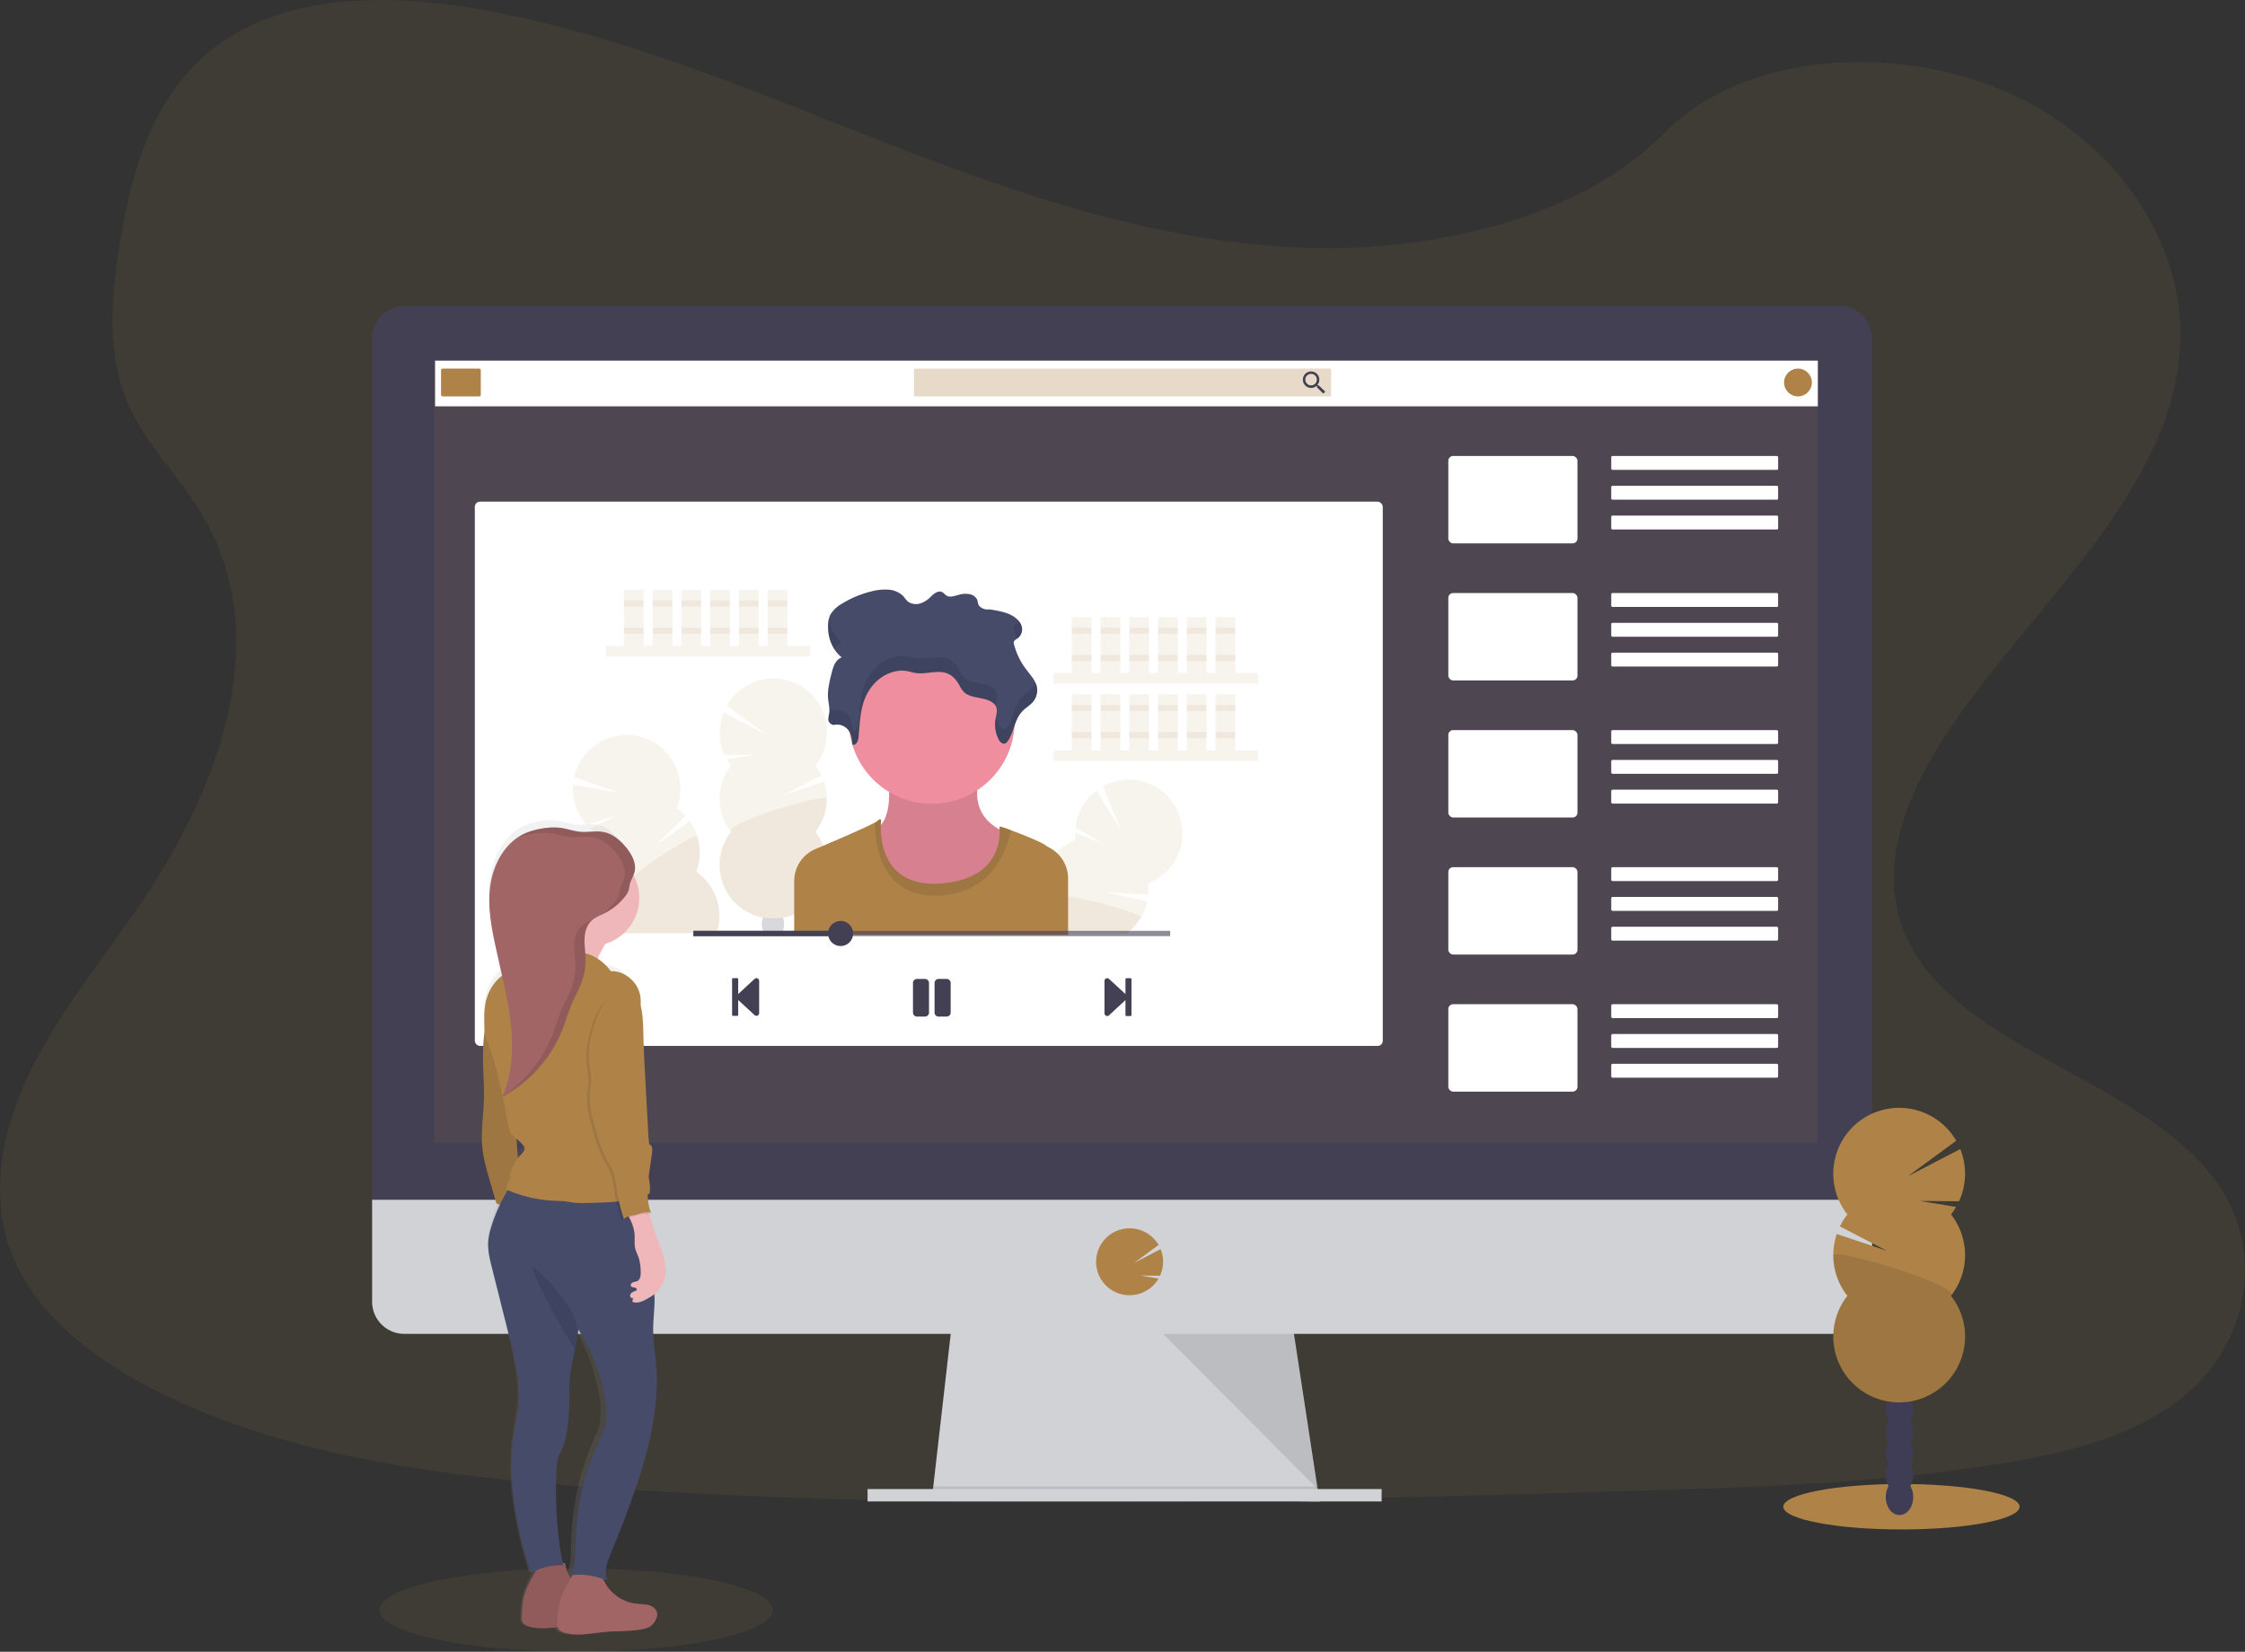 <svg data-name="Layer 1" xmlns="http://www.w3.org/2000/svg" width="1130" height="831.56" viewBox="0 0 1130 831.56"><rect x="0" y="0" width="1130" height="831.56" fill="#333333" stroke="none"/><defs><linearGradient id="a" x1="321.68" y1="857.11" x2="321.68" y2="447.21" gradientUnits="userSpaceOnUse"><stop offset="0" stop-color="gray" stop-opacity=".25"/><stop offset=".54" stop-color="gray" stop-opacity=".12"/><stop offset="1" stop-color="gray" stop-opacity=".1"/></linearGradient></defs><path d="M656.54 124.69C584.1 122.18 515.1 98.78 449.22 73.2S318.07 19.27 247.37 5.71c-45.48-8.72-97.49-9.93-134.13 14.43-35.27 23.46-46.66 64-52.78 101.55-4.61 28.28-7.32 58 5.3 84.51 8.77 18.37 24.34 33.82 35.11 51.42 37.45 61.26 11 136.79-29.62 196.59-19 28.06-41.13 54.82-55.82 84.69s-21.49 64.08-8.64 94.54c12.75 30.2 43.11 52.88 76 68.83 66.81 32.4 145.54 41.68 222.31 46.93 169.95 11.58 340.8 6.58 511.19 1.58 63.06-1.87 126.39-3.76 188.43-13.51 34.44-5.41 70-14 95-34.75 31.75-26.34 39.62-70.94 18.34-104-35.68-55.39-134.35-69.15-159.29-128.6-13.73-32.72.37-69.17 20.32-99.52 42.8-65.11 114.54-122.22 118.32-196.64 2.6-51.11-31.89-102.3-85.21-126.48-55.9-25.35-133.4-22.16-174.64 19.8-42.44 43.21-117.06 59.83-181.02 57.61z" fill="#af8348" opacity=".1"/><path fill="#d0d2d5" d="M664.18 755.89l-195-2.5.57-5 9.43-82.5h171.25l12.6 82.5.96 6.25.19 1.25z"/><path opacity=".1" d="M663.99 754.64h-97.31l-97.5-1.25.57-5h193.28l.96 6.25z"/><path fill="#d0d2d5" d="M436.68 749.64h258.75v6.25H436.68z"/><path d="M942.3 170.37a16.27 16.27 0 00-16.19-16.35H203.5a16.27 16.27 0 00-16.2 16.35v438h755z" fill="#444053"/><path d="M187.3 604.02v51.3a16.2 16.2 0 0016.2 16.2h722.61a16.2 16.2 0 0016.19-16.2v-51.3z" fill="#d0d2d5"/><path fill="#af8348" opacity=".1" d="M218.55 181.52H914.8v393.75H218.55z"/><path d="M568.55 652.05a16.89 16.89 0 0013.28-6.44 17.21 17.21 0 001.31-1.93l-9.26-1.52 10 .08a16.85 16.85 0 00.32-13.38l-13.43 7 12.39-9.1a16.87 16.87 0 10-27.87 18.88 16.87 16.87 0 0013.26 6.41z" fill="#af8348"/><path opacity=".1" d="M585.43 671.52l77.79 78.12-11.93-78.12h-65.86z"/><rect x="239" y="252.56" width="457" height="274" rx="2.6" fill="#fff"/><path fill="#fff" d="M219 181.56h696v23H219z"/><rect x="222" y="185.56" width="20" height="14" rx=".78" fill="#af8348"/><rect x="460" y="185.56" width="210" height="14" rx=".58" fill="#af8348" opacity=".3"/><path d="M663.77 194h-.51l-.19-.16a4.25 4.25 0 001-2.72 4.14 4.14 0 10-4.13 4.17 4.27 4.27 0 002.72-1l.19.16v.52l3.2 3.2 1-1zm-3.84 0a2.89 2.89 0 112.88-2.88 2.86 2.86 0 01-2.88 2.88z" fill="#444053"/><circle cx="905" cy="192.56" r="7" fill="#af8348"/><rect x="729" y="229.56" width="65" height="44" rx="2.43" fill="#fff"/><rect x="811" y="229.56" width="84" height="7" rx=".61" fill="#fff"/><rect x="811" y="244.56" width="84" height="7" rx=".61" fill="#fff"/><rect x="811" y="259.56" width="84" height="7" rx=".61" fill="#fff"/><rect x="729" y="298.56" width="65" height="44" rx="2.43" fill="#fff"/><rect x="811" y="298.56" width="84" height="7" rx=".61" fill="#fff"/><rect x="811" y="313.56" width="84" height="7" rx=".61" fill="#fff"/><rect x="811" y="328.56" width="84" height="7" rx=".66" fill="#fff"/><rect x="729" y="367.56" width="65" height="44" rx="2.43" fill="#fff"/><rect x="811" y="367.56" width="84" height="7" rx=".66" fill="#fff"/><rect x="811" y="382.56" width="84" height="7" rx=".66" fill="#fff"/><rect x="811" y="397.56" width="84" height="7" rx=".66" fill="#fff"/><rect x="729" y="436.56" width="65" height="44" rx="2.43" fill="#fff"/><rect x="811" y="436.56" width="84" height="7" rx=".66" fill="#fff"/><rect x="811" y="451.56" width="84" height="7" rx=".66" fill="#fff"/><rect x="811" y="466.56" width="84" height="7" rx=".66" fill="#fff"/><rect x="729" y="505.56" width="65" height="44" rx="2.43" fill="#fff"/><rect x="811" y="505.56" width="84" height="7" rx=".66" fill="#fff"/><rect x="811" y="520.56" width="84" height="7" rx=".66" fill="#fff"/><rect x="811" y="535.56" width="84" height="7" rx=".66" fill="#fff"/><path fill="#af8348" opacity=".1" d="M304.92 325.17h102.83v5.33H304.92zm9.14-28.18h9.9v28.18h-9.9zm14.47 0h9.9v28.18h-9.9zm14.47 0h9.9v28.18H343zm14.47 0h9.9v28.18h-9.9zm14.47 0h9.9v28.18h-9.9zm14.48 0h9.9v28.18h-9.9z"/><path fill="#af8348" opacity=".1" d="M314.06 302.32h9.9v3.05h-9.9zm14.47 0h9.9v3.05h-9.9zm14.47 0h9.9v3.05H343zm14.47 0h9.9v3.05h-9.9zm14.47 0h9.9v3.05h-9.9zm14.48 0h9.9v3.05h-9.9zm-72.36 13.71h9.9v3.05h-9.9zm14.47 0h9.9v3.05h-9.9zm14.47 0h9.9v3.05H343zm14.47 0h9.9v3.05h-9.9zm14.47 0h9.9v3.05h-9.9zm14.48 0h9.9v3.05h-9.9zm143.95 22.85H633.2v5.33H530.37zm9.14-28.18h9.9v28.18h-9.9zm14.47 0h9.9v28.18h-9.9zm14.47 0h9.9v28.18h-9.9zm14.48 0h9.9v28.18h-9.9zm14.47 0h9.9v28.18h-9.9zm14.47 0h9.9v28.18h-9.9z"/><path fill="#af8348" opacity=".1" d="M539.51 316.03h9.9v3.05h-9.9zm14.47 0h9.9v3.05h-9.9zm14.47 0h9.9v3.05h-9.9zm14.48 0h9.9v3.05h-9.9zm14.47 0h9.9v3.05h-9.9zm14.47 0h9.9v3.05h-9.9zm-72.36 13.71h9.9v3.05h-9.9zm14.47 0h9.9v3.05h-9.9zm14.47 0h9.9v3.05h-9.9zm14.48 0h9.9v3.05h-9.9zm14.47 0h9.9v3.05h-9.9zm14.47 0h9.9v3.05h-9.9zm-81.5 47.98H633.2v5.33H530.37zm9.14-28.18h9.9v28.18h-9.9zm14.47 0h9.9v28.18h-9.9zm14.47 0h9.9v28.18h-9.9zm14.48 0h9.9v28.18h-9.9zm14.47 0h9.9v28.18h-9.9zm14.47 0h9.9v28.18h-9.9z"/><path fill="#af8348" opacity=".1" d="M539.51 354.87h9.9v3.05h-9.9zm14.47 0h9.9v3.05h-9.9zm14.47 0h9.9v3.05h-9.9zm14.48 0h9.9v3.05h-9.9zm14.47 0h9.9v3.05h-9.9zm14.47 0h9.9v3.05h-9.9zm-72.36 13.71h9.9v3.05h-9.9zm14.47 0h9.9v3.05h-9.9zm14.47 0h9.9v3.05h-9.9zm14.48 0h9.9v3.05h-9.9zm14.47 0h9.9v3.05h-9.9zm14.47 0h9.9v3.05h-9.9zM368 385.44a28.45 28.45 0 01-2.1-3.09l14.81-2.43-16 .12a27.06 27.06 0 01-.52-21.38l21.45 11.12-19.81-14.56a27 27 0 1144.57 30.2 26.24 26.24 0 013.08 4.92l-19.22 10 20.49-6.87a27 27 0 01-4.35 25.31 27 27 0 11-42.4 0 27 27 0 010-33.37z"/><path d="M416.18 402.12a26.89 26.89 0 01-5.78 16.66 27 27 0 11-42.4 0c-3.63-4.57 48.18-19.69 48.18-16.66z" fill="#af8348" opacity=".1"/><path d="M393.52 469.66a2.53 2.53 0 01.13.22h-9.16c.05-.07.08-.15.13-.22a8.87 8.87 0 01-1.18-4.51 9.26 9.26 0 01.55-3.18c.51.08 1.14.17 1.87.25a32.1 32.1 0 006.39 0q.92-.09 1.89-.24a.09.09 0 000 .05 9 9 0 01.54 3.13 8.87 8.87 0 01-1.16 4.5z" fill="#3f3d56" opacity=".2"/><path d="M360.6 469.88h-51c-.11-.29-.21-.6-.3-.9a26.85 26.85 0 01.59-17.64 27 27 0 01-9.85-31.89 25.83 25.83 0 01-2.91-2.33l13.42-6.69-15.26 4.84a27 27 0 01-6.8-20.27l23.81 4.3-23.22-8.07a27 27 0 1151.49 15.7 27.35 27.35 0 014.43 3.85l-15.42 15.21 17.55-12.62a27 27 0 013.32 25.5 27 27 0 0110.15 31.01z" fill="#af8348" opacity=".1"/><path d="M360.6 469.88h-51c-.11-.29-.21-.6-.3-.9a26.85 26.85 0 01.59-17.64c-4.8-3.32 40.23-33.07 41.12-30.17a26.88 26.88 0 01-.59 17.65 27 27 0 0110.18 31.06zm230.75-36.54a26.9 26.9 0 01-13.51 11.36 27.4 27.4 0 01.11 5.8l-21.61-1.3 21.11 4.58a27 27 0 01-3.22 8.16 26.57 26.57 0 01-7.2 7.9h-29.42v.77h-30c.06-.26.12-.51.19-.77a27 27 0 0116.45-18.31 27 27 0 0117.13-28.64 27.36 27.36 0 01-.22-3.73l13.95 5.51-13.8-8.11a27 27 0 0110.59-18.58l12.71 20.58-9.53-22.66a27 27 0 0136.27 37.44z" fill="#af8348" opacity=".1"/><path d="M574.23 461.98a26.57 26.57 0 01-7.2 7.9h-29.42v.77h-30c.06-.26.12-.51.19-.77a27 27 0 0116.45-18.31c-.25-2 5.56-1.7 13.31-.4 15.19 2.55 37.7 9.09 36.67 10.81z" fill="#af8348" opacity=".1"/><path d="M446.71 389.97s3.7 20-4.56 26.53 7 45.67 32.18 41.1 35.44-37.4 35.44-37.4-25.22-5.22-15.87-31.75z" fill="#ee8e9e"/><path d="M446.71 389.97s3.7 20-4.56 26.53 7 45.67 32.18 41.1 35.44-37.4 35.44-37.4-25.22-5.22-15.87-31.75z" opacity=".1"/><circle cx="469" cy="362.9" r="41.75" fill="#ee8e9e"/><path d="M537.61 442.27v28.38H399.75v-27.09a17.48 17.48 0 0110.67-16.1l3.95-1.68c10-4.26 22.15-9.55 26.12-11.75a6.53 6.53 0 001.22-.79c2.17-2.17 1.74.65 1.74.65s-.06.54-.1 1.47c-.24 6.39.68 31.5 30.11 29.41 28.71-2 30-21.42 29.71-27.13a15.45 15.45 0 00-.13-1.58 37.09 37.09 0 015.81 1.9c6 2.22 14.86 5.78 17.23 7.46.74.52 1.64 1.06 2.62 1.61a17.23 17.23 0 013.1 2.21 17.51 17.51 0 015.81 13.03z" fill="#af8348"/><path d="M508.85 417.96c-2.43 11.26-10.06 32.35-37.56 32.9-29.3.58-31-28.56-30.81-36.83a5.91 5.91 0 001.23-.79c2.18-2.17 1.74.65 1.74.65s-3.69 33.27 30 30.88 29.55-28.7 29.55-28.7c0-.16 2.51.71 5.85 1.89z" opacity=".1"/><path d="M419.58 364.99a7.15 7.15 0 017.53 2.75c1.52 2.13 1.75 4.7 1.94 7.16 1.81.38 2.83-1.67 3-3.22.67-6.31.72-12.74 2.84-18.84s6.75-12 13.86-14.33a16.08 16.08 0 017.57-.72c1.51.25 2.93.78 4.43 1 5.2.86 10.85-1.6 15.72.11 3.06 1.08 5 3.57 6.43 6.06a13.08 13.08 0 002.5 3.63c2.07 1.86 5.31 2.34 8.28 2.92s6.21 1.59 7.48 3.88c1.14 2.07.3 4.46-.08 6.7a16.42 16.42 0 001.69 10.37c.55 1 1.67 2.21 3 1.88a2.63 2.63 0 001.42-1.15c3.41-4.78 3.32-11 7.6-15.31 1.43-1.44 3.28-2.56 4.67-4a9.08 9.08 0 002.42-8.24c-.77-3.3-3.41-6-5.54-8.9a35 35 0 01-5.93-12.31 2.23 2.23 0 010-1.61 4.29 4.29 0 011.52-1.24 5.74 5.74 0 001.94-7.33c-1.21-2.47-3.87-4.35-6.87-5.47a44.8 44.8 0 00-9.37-2c-2.1.3-4.56-.89-5.21-2.57-.29-.75-.29-1.56-.58-2.31a5.3 5.3 0 00-4-2.8 11.7 11.7 0 00-5.35.38c-2 .56-4.27 1.4-6 .42-.91-.51-1.41-1.44-2.39-1.86-2-.84-4.06.86-5.49 2.26a13.36 13.36 0 01-4.95 3.33 7.37 7.37 0 01-6.14-.41c-1.37-.87-2.06-2.27-3.15-3.38a11.86 11.86 0 00-7.45-3 26.23 26.23 0 00-8.41.92 50.78 50.78 0 00-14.77 6.2 15.87 15.87 0 00-5.67 5.27 12 12 0 00-1.27 5.43c-.22 5.91 1.74 12.13 6.85 16.27-3.12 1.3-4.17 4.49-4.9 7.32-1.17 4.52-2.34 9.11-1.9 13.71.22 2.38.87 4.76.52 7.13a15.36 15.36 0 00-.46 3.41 3.27 3.27 0 002.67 2.49z" fill="#454b69"/><path d="M521.23 343.78a9.76 9.76 0 01-1.8 2.66c-1.39 1.46-3.24 2.59-4.67 4-4.28 4.28-4.19 10.54-7.6 15.32a2.57 2.57 0 01-1.42 1.14c-1.3.34-2.42-.84-3-1.88a17.2 17.2 0 01-1.49-4l-.2 1a16.42 16.42 0 001.69 10.37c.55 1 1.67 2.21 3 1.88a2.63 2.63 0 001.42-1.15c3.41-4.78 3.32-11 7.6-15.31 1.43-1.44 3.28-2.56 4.67-4a9.08 9.08 0 002.42-8.24 10.74 10.74 0 00-.62-1.79zm-9.32-29.6a4.19 4.19 0 00-1.52 1.24 2.21 2.21 0 000 1.6 33.82 33.82 0 001.51 4.56 5.74 5.74 0 001.94-7.33 7 7 0 00-.7-1.17 5.76 5.76 0 01-1.23 1.1zm-88.2 9.27a18.54 18.54 0 01-6.55-11.59 15.62 15.62 0 00-.3 2.72 20.82 20.82 0 003.29 12.37 7 7 0 013.56-3.5zm77.37 31.27c.38-2.25 1.22-4.64.08-6.7-1.27-2.3-4.51-3.3-7.48-3.88s-6.21-1.07-8.28-2.92a13.08 13.08 0 01-2.5-3.63c-1.41-2.49-3.37-5-6.43-6.06-4.87-1.71-10.52.74-15.72-.11-1.5-.25-2.92-.77-4.43-1a16 16 0 00-7.57.72c-7.11 2.34-11.74 8.24-13.86 14.33s-2.17 12.52-2.84 18.84c-.17 1.54-1.19 3.6-3 3.22-.19-2.47-.42-5-1.94-7.17a7.15 7.15 0 00-7.53-2.74 3.66 3.66 0 01-2.11-1.35 11.59 11.59 0 010 2.76 15.36 15.36 0 00-.46 3.41 3.27 3.27 0 002.61 2.57 7.15 7.15 0 017.53 2.75c1.52 2.13 1.75 4.7 1.94 7.16 1.81.38 2.83-1.67 3-3.22.67-6.31.72-12.74 2.84-18.84s6.75-12 13.86-14.33a16.08 16.08 0 017.57-.72c1.51.25 2.93.78 4.43 1 5.2.86 10.85-1.6 15.72.11 3.06 1.08 5 3.57 6.43 6.06a13.08 13.08 0 002.5 3.63c2.07 1.86 5.31 2.34 8.28 2.92s6 1.52 7.33 3.64c-.05-.15 0-.3.03-.45zm-83.65-3.11a19 19 0 00-.33-5.57 24.82 24.82 0 00-.19 5.84c0 .5.11 1 .18 1.49.11-.59.26-1.17.34-1.76z" opacity=".1"/><path d="M368.49 511v-18.05a.51.51 0 01.51-.51h2.05a.51.51 0 01.51.51v7.51l8.32-7.71a1.36 1.36 0 012.23 1v16.35a1.36 1.36 0 01-2.23 1l-8.32-7.66v7.47a.51.51 0 01-.51.51H369a.51.51 0 01-.51-.42zm201.03-18.05V511a.51.51 0 01-.52.51h-2a.51.51 0 01-.51-.51v-7.51l-8.32 7.7a1.37 1.37 0 01-2.24-1v-16.41a1.37 1.37 0 012.24-1l8.32 7.66v-7.46a.51.51 0 01.51-.51h2a.51.51 0 01.52.48zm-103.91 18.83h-4.07a2 2 0 01-2-2v-14.94a2 2 0 012-2h4.07a2 2 0 012 2v14.94a2 2 0 01-2 2zm12.9-2v-14.94a2 2 0 00-2-2h-4.11a2 2 0 00-2 2v14.94a2 2 0 002 2h4.07a2 2 0 002.04-2z" fill="#444053"/><path fill="#444053" opacity=".6" d="M349 468.62h240v2.67H349z"/><circle cx="423.11" cy="469.95" r="6.33" fill="#444053"/><path fill="#444053" d="M349 468.62h74.11v2.67H349z"/><ellipse cx="957.08" cy="758.54" rx="59.47" ry="11.44" fill="#af8348"/><ellipse cx="956.09" cy="753.68" rx="6.92" ry="9.06" fill="#3f3d56"/><ellipse cx="956.09" cy="742.6" rx="6.92" ry="9.06" fill="#3f3d56"/><ellipse cx="956.09" cy="731.53" rx="6.92" ry="9.06" fill="#3f3d56"/><ellipse cx="956.09" cy="720.45" rx="6.92" ry="9.06" fill="#3f3d56"/><ellipse cx="956.09" cy="709.37" rx="6.92" ry="9.06" fill="#3f3d56"/><ellipse cx="956.09" cy="698.29" rx="6.92" ry="9.06" fill="#3f3d56"/><ellipse cx="956.09" cy="687.21" rx="6.92" ry="9.06" fill="#3f3d56"/><path d="M982 611.41a34.28 34.28 0 002.58-3.8l-18.2-3 19.68.15a33.27 33.27 0 00.63-26.28l-26.38 13.7 24.34-17.89a33.17 33.17 0 10-54.78 37.12 33.85 33.85 0 00-3.78 6l23.62 12.27-25.18-8.45a33.19 33.19 0 005.34 31.14 33.16 33.16 0 1052.14 0 33.18 33.18 0 000-41z" fill="#af8348"/><path d="M922.78 631.91a33 33 0 007.09 20.5 33.16 33.16 0 1052.14 0c4.44-5.63-59.23-24.22-59.23-20.5z" opacity=".1"/><ellipse cx="290" cy="810.56" rx="99" ry="21" fill="#af8348" opacity=".1"/><path d="M358.15 842.34c-2-.73-4.14-.61-6.23-.84a19.28 19.28 0 01-11.46-5.56 21 21 0 01-4.58-7c.66.24 1.32.49 2 .76-2-4.67.1-9.91 1.94-14.63q4.68-12 8.85-24.13c7-20.49 13-41.8 12.87-63.6 0-7.88-1.45-15.33-1.73-23.2-.21-5.84.69-11.67.65-17.52 0-.82 0-1.63-.06-2.45a15.53 15.53 0 005.27-12.66 30.48 30.48 0 00-.53-3.68 59.68 59.68 0 00-1.4-6.26c-.66-2.17-1.56-4.25-2.33-6.37-1.49-4.11-2.5-8.39-3.77-12.57a4.33 4.33 0 011.36.37 2.93 2.93 0 01-.64-1.31 32.41 32.41 0 01-1.2-8.17l.85-.38a21.27 21.27 0 00-.41-8.09c.48-4.29 1.23-8.61 1.69-12.88.17-1.6.1-3.61-1.37-4-.3-2.29-.42-4.61-.54-6.92q-.63-12.09-1.25-24.17c-.42-8.09-.84-16.17-1-24.27-.11-5.14-.17-10.46-1.39-15.38a18.6 18.6 0 00-.71-7c-1.86-5.89-7.64-10.56-13.5-10.23a26.86 26.86 0 00-6.39-6.46c1.17-2.62 2.57-5.32 3.72-7.44 9.38-3.05 16.24-12.3 16.24-23.3a25.43 25.43 0 00-2.75-11.59 12.52 12.52 0 00.44-1.35 11.09 11.09 0 00-.45-6.49 19 19 0 00-1-2.32c-.26-.5-.54-1-.83-1.48L348 459c-.31-.47-.63-.92-1-1.36a33.1 33.1 0 00-2.28-2.74 22.56 22.56 0 00-3.28-2.92 14.46 14.46 0 00-5.4-2.49 16.46 16.46 0 00-3.43-.31c-.69 0-1.39 0-2.08.06-1.4.08-2.79.18-4.18.17-.46 0-.93 0-1.39-.07a50.63 50.63 0 01-7.24-1.51l-1.2-.25c-.41-.08-.81-.15-1.22-.2a22.89 22.89 0 00-3.31-.2h-1.11a30.68 30.68 0 00-3.31.34l-1.1.17a31.6 31.6 0 00-8.05 2.39c-.33.15-.67.32-1 .5l-.2.11c-.27.14-.54.29-.8.45l-.15.09-.85.54-.07.05c-7.94 5.34-12.63 15.46-13.82 25.5-1.33 11.27 1 22.63 3.33 33.72l2.1 10c.09.45.19.89.28 1.34a22 22 0 00-6.59 9.14c-2 5-2.05 10.41-1.89 15.83 0 1.1.06 2.2.17 3.3-.25 2.08-.47 4.17-.61 6.27-.63 9.7.55 19.45.24 29.17-.24 7.49-1.37 15-.82 22.44.48 6.6 2.25 13 4 19.37l2.52 9.08a2.41 2.41 0 00.63 1.25 1.9 1.9 0 001.41.29 85.12 85.12 0 00-4.1 11.48 35.5 35.5 0 00-1.48 7.38c-.33 4.58.73 9.13 1.79 13.58q2.4 10 4.78 20.08 1.68 7.05 3.35 14.09c2.2 9.26 4.41 18.58 4.82 28.11a61.05 61.05 0 01-1 14.29 124.52 124.52 0 00-1.24 42.83 210 210 0 008.09 35.41c.81-.43 1.63-.83 2.47-1.2l-.35.65q-1.73 3-3.2 6.15a35 35 0 00-1.71 4.21c-1.28 4-1.48 8.26-1.66 12.47a6.1 6.1 0 00.21 2.41c.55 1.51 2.13 2.28 3.6 2.7 4.32 1.23 8.81.79 13.3.21a1.61 1.61 0 00.09.29c.55 1.51 2.12 2.28 3.6 2.7 6.18 1.76 12.7.1 19.07-.5s12.63-.16 18.76-1.63a8.93 8.93 0 002.6-1 8.51 8.51 0 003.28-4.55 5.83 5.83 0 00.38-1.49c.25-2.19-1.62-4.12-3.6-4.85zM337 749.73a25.2 25.2 0 01-2 6.78 129.4 129.4 0 00-10.26 32.17 149.15 149.15 0 00-2.27 22.25c-.1 5.5.11 11.26-2.18 16.2l.83-.13c-.26.48-.51 1-.75 1.38l-.12.22a21.68 21.68 0 01-2.73-7.66c0-.09-.45-.16-1.14-.2a206.93 206.93 0 01-2.92-47.89 22.17 22.17 0 01.8-5.75c.51-1.61 1.37-3.08 2-4.64a34.09 34.09 0 002-8.14 115.64 115.64 0 001.26-21.52c-.24-6.79 1.33-13.54 2.67-20.3.64-3.21 1.23-6.43 1.55-9.65l.06-.65a96.87 96.87 0 0112.28 31.88 45.6 45.6 0 01.92 15.65zm-42.8-144.52l.32.28a22 22 0 012.66 2.79 3.69 3.69 0 01.84 1.54c.3 1.46-.91 2.7-1.9 3.77a17 17 0 00-1.21 1.46q-.32-4.92-.68-9.84z" transform="translate(-35 -34.22)" fill="url(#a)"/><path d="M245.36 508.31l-1.1 8.49c-.37 2.88-.74 5.75-.94 8.64-.67 9.62.57 19.28.25 28.92-.26 7.42-1.44 14.83-.87 22.24.51 6.54 2.37 12.9 4.23 19.2l2.64 9a2.38 2.38 0 00.66 1.24 2.33 2.33 0 001.69.27l11.72-1.06c-.75-3.44-1.58-7-2-10.53-.32-2.76-.51-5.54-.71-8.32-.62-8.66-1.33-17.32-2-26l-1.25-15.2c-.53-6.6-1.08-13.23-2.74-19.64a39.09 39.09 0 00-9.58-17.25z" fill="#af8348"/><path d="M245.36 508.31l-1.1 8.49c-.37 2.88-.74 5.75-.94 8.64-.67 9.62.57 19.28.25 28.92-.26 7.42-1.44 14.83-.87 22.24.51 6.54 2.37 12.9 4.23 19.2l2.64 9a2.38 2.38 0 00.66 1.24 2.33 2.33 0 001.69.27l11.72-1.06c-.75-3.44-1.58-7-2-10.53-.32-2.76-.51-5.54-.71-8.32-.62-8.66-1.33-17.32-2-26l-1.25-15.2c-.53-6.6-1.08-13.23-2.74-19.64a39.09 39.09 0 00-9.58-17.25z" opacity=".1"/><path d="M266.24 797.33a35.81 35.81 0 00-1.8 4.18c-1.34 3.95-1.54 8.19-1.74 12.36a6 6 0 00.22 2.39c.58 1.5 2.24 2.26 3.79 2.67 6.49 1.75 13.33.11 20-.49s13.26-.16 19.7-1.61a10.06 10.06 0 002.73-.95 8.51 8.51 0 003.45-4.5 5.88 5.88 0 00.39-1.48c.21-2.2-1.7-4.1-3.78-4.82s-4.35-.61-6.54-.83a20.6 20.6 0 01-18.24-17.21c-.08-.48-10.84-.19-12 .43-1.32.73-2.12 2.54-2.87 3.77q-1.77 2.97-3.31 6.09z" fill="#a26565"/><path d="M266.24 797.33a35.81 35.81 0 00-1.8 4.18c-1.34 3.95-1.54 8.19-1.74 12.36a6 6 0 00.22 2.39c.58 1.5 2.24 2.26 3.79 2.67 6.49 1.75 13.33.11 20-.49s13.26-.16 19.7-1.61a10.06 10.06 0 002.73-.95 8.51 8.51 0 003.45-4.5 5.88 5.88 0 00.39-1.48c.21-2.2-1.7-4.1-3.78-4.82s-4.35-.61-6.54-.83a20.6 20.6 0 01-18.24-17.21c-.08-.48-10.84-.19-12 .43-1.32.73-2.12 2.54-2.87 3.77q-1.77 2.97-3.31 6.09z" opacity=".1"/><path d="M284.09 800.51a34 34 0 00-1.8 4.17c-1.35 4-1.55 8.19-1.74 12.36a5.83 5.83 0 00.22 2.39c.57 1.5 2.23 2.26 3.78 2.68 6.49 1.74 13.34.1 20-.5s13.27-.16 19.7-1.61a9.62 9.62 0 002.73-1 8.47 8.47 0 003.45-4.5 5.88 5.88 0 00.39-1.48c.21-2.19-1.7-4.1-3.78-4.82s-4.35-.6-6.54-.83a20.61 20.61 0 01-18.24-17.2c-.08-.48-10.84-.2-12 .42-1.33.73-2.13 2.54-2.88 3.77-1.14 2.03-2.26 4.07-3.29 6.15z" fill="#a26565"/><path d="M330.62 694.28c.14 21.61-6.14 42.73-13.51 63q-4.38 12.06-9.29 23.91c-1.94 4.68-4.13 9.88-2.05 14.5-6-2.28-12.1-3.62-18.41-2.57 2.4-4.9 2.17-10.6 2.28-16a140.3 140.3 0 012.36-22.05 123 123 0 0110.79-31.89 24.3 24.3 0 002.09-6.72c.82-5.14.18-10.42-.89-15.51a92.47 92.47 0 00-12.9-31.6l-.06.64a93.27 93.27 0 01-1.62 9.57c-1.41 6.69-3.06 13.39-2.81 20.12a108.83 108.83 0 01-1.32 21.33 32.43 32.43 0 01-2.15 8.06c-.69 1.55-1.59 3-2.13 4.61a21 21 0 00-.84 5.7c-.8 16.27 0 32.79 3.32 48.74-5.57-.44-11.14 1.17-16.12 3.67a198.54 198.54 0 01-8.5-35.1 116.62 116.62 0 011.3-42.46 56.42 56.42 0 001.05-14.15c-.43-9.45-2.75-18.69-5.06-27.87l-3.52-14q-2.5-10-5-19.91c-1.11-4.41-2.23-8.92-1.88-13.46a33.4 33.4 0 011.56-7.32 81.69 81.69 0 0111.07-22.64c19.27 1.08 38.77-.72 58-2.2a3.89 3.89 0 012.72.46 3.85 3.85 0 011.1 2.48l7.23 41a103 103 0 012.05 17.3c0 5.8-.9 11.58-.68 17.37.3 7.8 1.78 15.18 1.82 22.99z" fill="#454b69"/><path d="M291.05 669.99a93.27 93.27 0 01-1.62 9.57c-4.19-7.25-8.71-14.32-12.57-21.75-1-1.91-1.94-3.85-2.89-5.79l-2.85-5.8c-.53-1.09-1.06-2.18-1.54-3.29a23.77 23.77 0 01-1.79-5c1.4-.26 4.86 3.52 5.9 4.51a80.64 80.64 0 016 6.64 72.81 72.81 0 016.26 8.2 39.88 39.88 0 015.1 12.71z" opacity=".1"/><path d="M307.1 471.08s-10.7 17.05-8.72 20.62-33.7-3.17-33.7-3.17 19.43-17.05 17.44-24.19 24.98 6.74 24.98 6.74z" fill="#efb7b9"/><circle cx="297.59" cy="452.05" r="24.19" fill="#efb7b9"/><path d="M307.46 488.96a24.56 24.56 0 00-10.17-8.18 36.38 36.38 0 00-7.23-1.78l-9.65-1.7c-2.36-.42-4.89-.81-7.09.16a11.62 11.62 0 00-3 2.21c-3.35 3.11-6.6 6.52-10.81 8.32-1.15.49-2.35.85-3.5 1.34-4.71 2-8.23 6.26-10.22 11-2.1 4.94-2.16 10.31-2 15.68a27.56 27.56 0 00.55 5.52 35.57 35.57 0 001.83 5.06 92.57 92.57 0 013.34 10.73q3.75 14.35 6.24 29a10.87 10.87 0 001.21 4 14.36 14.36 0 003.34 3.21 20.86 20.86 0 012.79 2.77 3.62 3.62 0 01.91 1.48c.31 1.44-1 2.68-2 3.73a18.06 18.06 0 00-4.52 7.87 3.17 3.17 0 00-.72 2.17 3.8 3.8 0 01.23 1.72 3.88 3.88 0 01-.91 1.41 5.33 5.33 0 00-1 4.28 67.89 67.89 0 0023.68 5.54c2 .1 4 .1 6 .34 1.42.18 2.82.47 4.24.64a45.78 45.78 0 006.2.16c10.77-.22 21.85-.49 31.74-4.76.93-5.07-1.08-10.24-2.34-15.24-2-8-2.5-16.19-4-24.26-1-5.51-2.5-10.94-3.35-16.49s-1-11.3.48-16.7c1.35-4.78 1.76-9.66 3.16-14.43s2.38-9.94.8-14.66c-2-5.84-8.07-10.47-14.23-10.14z" fill="#af8348"/><path d="M319.34 439.22c1.18-4.29-1.14-8.76-3.9-12.25-3-3.75-6.82-7.13-11.51-8.07-3.81-.77-7.76.16-11.64-.15-3.43-.27-6.73-1.51-10.14-2a32.12 32.12 0 00-9.28.35 35.25 35.25 0 00-8.45 2.36c-10.3 4.57-16.33 15.83-17.73 27s1.05 22.43 3.49 33.42l2.21 9.94c2.3 10.35 4.6 20.74 5.21 31.32s-.53 21.44-4.88 31.1a66.89 66.89 0 0030.73-34.79c1.56-4.09 2.72-8.34 4.46-12.36 1.49-3.46 3.4-6.74 4.72-10.27a33.36 33.36 0 002.11-12.47c-.08-3.2-.61-6.38-.52-9.58s.91-6.53 3.12-8.85c2-2.05 4.75-3 7.28-4.33a30.31 30.31 0 0010.19-8.5c1.59-2.08 1.68-3 2.08-5.36s1.83-4.24 2.45-6.51z" fill="#a26565"/><path d="M319.37 620.93c.25 2.49-.2 5 .34 7.47.41 1.84 1.36 3.5 1.92 5.3a25.2 25.2 0 01.85 6.37c.08 1.8-.06 4-1.66 4.84-.7.37-1.54.37-2.27.69s-1.35 1.19-.93 1.87 1.14.57 1.8.7 1.37.81 1 1.36a1.14 1.14 0 01-.58.37 7.08 7.08 0 00-1.88.9 1.92 1.92 0 00-.77 1.83 1.13 1.13 0 001.61.74 5 5 0 00-.47 2c2.56 1.1 5.43-.34 7.83-1.73a29.49 29.49 0 003-1.92 15 15 0 005.84-12.77 29.79 29.79 0 00-.57-3.65 54.92 54.92 0 00-1.47-6.21c-.69-2.15-1.63-4.2-2.44-6.31-1.72-4.49-2.83-9.19-4.39-13.74a2.08 2.08 0 00-.75-1.19 2.11 2.11 0 00-1.11-.21 18.19 18.19 0 00-5.21.48c-1 .3-2.71 1-3.18 2s.28 1.84.73 2.67a22.38 22.38 0 012.76 8.14z" fill="#efb7b9"/><path d="M317.74 499.42a7.33 7.33 0 011.28 1.78c3.44 6.25 3.48 13.72 3.64 20.85.18 8 .62 16 1.06 24.05l1.31 24c.13 2.29.25 4.58.58 6.85 1.54.39 1.6 2.39 1.43 4-1.11 9.78-3.86 19.85-1 29.26a2.94 2.94 0 00.67 1.3 7.81 7.81 0 00-4.47-.06c-1.43.3-2.81.83-4.25 1.16-1.82.41-3.88.59-5.12 2a99.24 99.24 0 01-3.35-12.92c-.68-4-.87-8.12-2.49-11.82-.65-1.49-1.53-2.87-2.33-4.3-4.19-7.48-6.25-15.93-8.26-24.27a35.43 35.43 0 01-.64-12.06 41.47 41.47 0 00.5-5.55 42.64 42.64 0 00-.77-5.84 39.15 39.15 0 011.17-16.91c1.5-5.09 2.82-10.45 6-14.73s9.73-6.72 15.04-6.79z" opacity=".1"/><path d="M318.93 498.62a7.39 7.39 0 011.28 1.79c3.44 6.24 3.48 13.72 3.64 20.85.18 8 .62 16 1.06 24l1.31 24c.13 2.29.25 4.58.58 6.85 1.54.39 1.6 2.39 1.42 4-1.1 9.78-3.85 19.84-1 29.26a2.94 2.94 0 00.67 1.3 7.81 7.81 0 00-4.47-.06c-1.43.3-2.81.83-4.25 1.15-1.82.42-3.88.59-5.12 2a98.21 98.21 0 01-3.32-12.98c-.68-4-.87-8.11-2.49-11.81a48.28 48.28 0 00-2.33-4.3c-4.2-7.48-6.25-15.94-8.26-24.28a35.42 35.42 0 01-.64-12.06 26 26 0 00-.27-11.39 39.1 39.1 0 011.17-16.9c1.5-5.09 2.82-10.45 6-14.73s9.71-6.61 15.02-6.69z" fill="#af8348"/><path d="M315.44 426.97c-3-3.75-6.82-7.13-11.51-8.07-3.81-.77-7.76.16-11.64-.15-3.43-.27-6.73-1.51-10.14-2a32.12 32.12 0 00-9.28.35 35.25 35.25 0 00-8.45 2.36 25.09 25.09 0 00-4.17 2.37 35.56 35.56 0 017.47-2 32 32 0 019.27-.35c3.42.44 6.71 1.67 10.15 1.94 3.87.31 7.82-.61 11.64.15 4.69.94 8.53 4.33 11.5 8.08 2.77 3.48 5.08 7.95 3.91 12.25-.62 2.26-2.06 4.24-2.45 6.57s-.49 3.28-2.09 5.36a30.38 30.38 0 01-7.34 6.83c.77-.36 1.56-.72 2.31-1.11a30.31 30.31 0 0010.19-8.5c1.59-2.08 1.68-3 2.08-5.36s1.83-4.3 2.45-6.57c1.18-4.19-1.14-8.66-3.9-12.15zm-18.1 37.01a10 10 0 011.35-1.17c-2.31 1.12-4.74 2.1-6.51 4-2.21 2.31-3 5.65-3.12 8.85s.45 6.38.52 9.57a33.41 33.41 0 01-2.11 12.48c-1.32 3.53-3.23 6.8-4.72 10.27-1.73 4-2.89 8.26-4.45 12.35a67 67 0 01-25.41 31.62c-.06.13-.11.27-.17.4a66.89 66.89 0 0030.73-34.79c1.56-4.09 2.72-8.34 4.46-12.36 1.49-3.46 3.4-6.74 4.72-10.27a33.36 33.36 0 002.11-12.47c-.08-3.2-.61-6.38-.52-9.58s.91-6.58 3.12-8.9z" opacity=".1"/></svg>